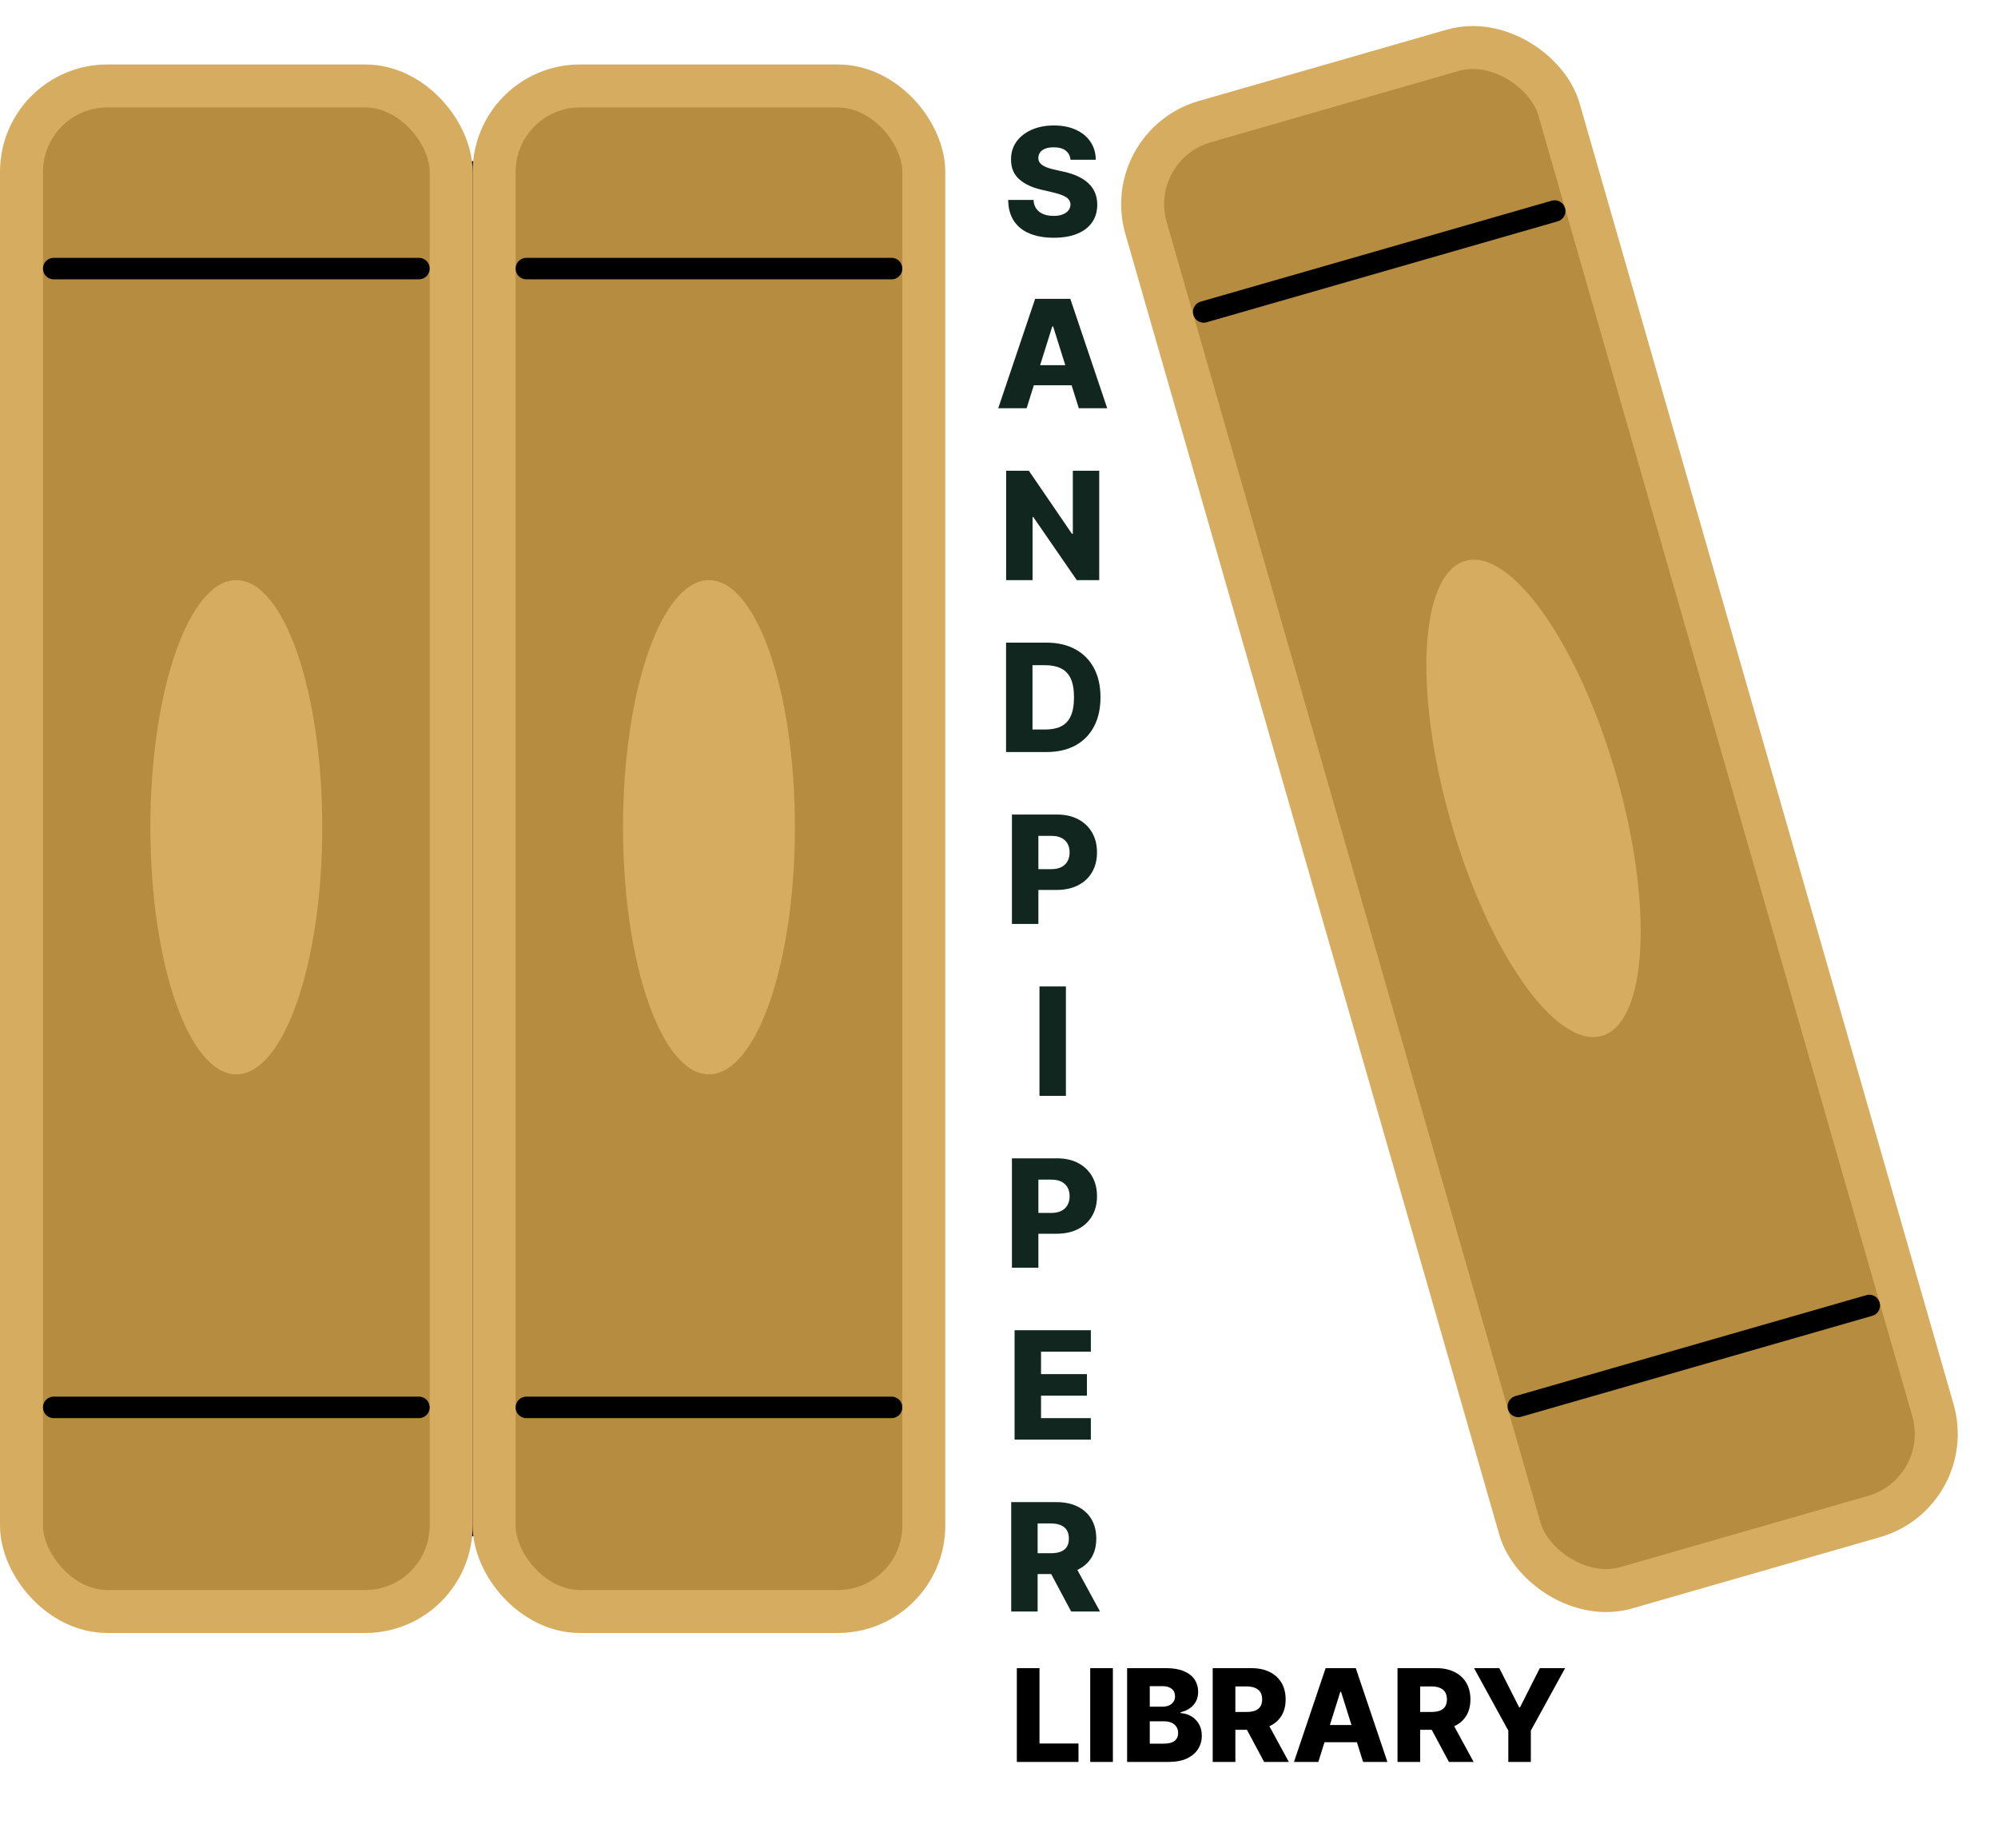 <svg width="93" height="86" viewBox="0 0 93 86" fill="none" xmlns="http://www.w3.org/2000/svg">
<path d="M22 8L22 71" stroke="black" stroke-linecap="round"/>
<path d="M49.827 7.435C49.81 7.253 49.736 7.111 49.605 7.01C49.476 6.908 49.291 6.856 49.051 6.856C48.892 6.856 48.759 6.877 48.653 6.918C48.547 6.96 48.468 7.017 48.415 7.09C48.362 7.161 48.334 7.243 48.333 7.336C48.329 7.412 48.344 7.479 48.377 7.537C48.412 7.595 48.462 7.647 48.526 7.691C48.593 7.734 48.672 7.773 48.765 7.806C48.858 7.839 48.962 7.868 49.078 7.893L49.516 7.992C49.768 8.047 49.99 8.12 50.182 8.211C50.376 8.302 50.538 8.411 50.669 8.537C50.802 8.663 50.902 8.808 50.97 8.972C51.038 9.136 51.073 9.32 51.074 9.523C51.073 9.845 50.992 10.121 50.831 10.351C50.67 10.582 50.439 10.758 50.137 10.881C49.837 11.003 49.475 11.065 49.051 11.065C48.625 11.065 48.254 11.001 47.937 10.873C47.621 10.746 47.375 10.552 47.199 10.291C47.023 10.031 46.933 9.702 46.928 9.305H48.106C48.116 9.469 48.16 9.605 48.238 9.715C48.316 9.824 48.423 9.907 48.559 9.963C48.696 10.02 48.855 10.048 49.036 10.048C49.202 10.048 49.343 10.026 49.459 9.981C49.576 9.936 49.667 9.874 49.73 9.794C49.793 9.715 49.825 9.624 49.827 9.521C49.825 9.425 49.795 9.343 49.737 9.275C49.679 9.205 49.59 9.146 49.469 9.096C49.349 9.045 49.197 8.997 49.011 8.954L48.479 8.83C48.038 8.729 47.691 8.566 47.438 8.34C47.184 8.113 47.058 7.807 47.06 7.42C47.058 7.106 47.143 6.83 47.313 6.593C47.484 6.356 47.72 6.171 48.022 6.038C48.323 5.906 48.667 5.839 49.053 5.839C49.448 5.839 49.79 5.907 50.08 6.041C50.372 6.173 50.598 6.36 50.759 6.6C50.919 6.84 51.002 7.119 51.005 7.435H49.827ZM47.786 19H46.464L48.182 13.909H49.82L51.537 19H50.215L49.019 15.192H48.98L47.786 19ZM47.61 16.996H50.374V17.931H47.61V16.996ZM51.165 21.909V27H50.121L48.095 24.062H48.062V27H46.832V21.909H47.891L49.895 24.842H49.937V21.909H51.165ZM48.71 35H46.829V29.909H48.708C49.227 29.909 49.673 30.011 50.048 30.215C50.424 30.417 50.714 30.709 50.918 31.09C51.122 31.469 51.224 31.923 51.224 32.452C51.224 32.982 51.122 33.438 50.918 33.819C50.716 34.2 50.426 34.493 50.05 34.697C49.674 34.899 49.227 35 48.71 35ZM48.059 33.951H48.663C48.948 33.951 49.189 33.903 49.386 33.807C49.585 33.709 49.735 33.551 49.837 33.332C49.939 33.112 49.991 32.818 49.991 32.452C49.991 32.086 49.939 31.794 49.837 31.577C49.734 31.358 49.582 31.201 49.382 31.105C49.183 31.007 48.937 30.958 48.646 30.958H48.059V33.951ZM47.102 43V37.909H49.205C49.586 37.909 49.915 37.984 50.192 38.133C50.47 38.28 50.685 38.487 50.836 38.752C50.987 39.015 51.062 39.322 51.062 39.672C51.062 40.023 50.985 40.33 50.831 40.594C50.678 40.856 50.46 41.059 50.177 41.203C49.894 41.347 49.557 41.419 49.168 41.419H47.87V40.45H48.939C49.125 40.45 49.28 40.417 49.404 40.353C49.53 40.288 49.625 40.198 49.69 40.082C49.754 39.964 49.787 39.827 49.787 39.672C49.787 39.514 49.754 39.378 49.69 39.264C49.625 39.148 49.53 39.058 49.404 38.995C49.278 38.932 49.123 38.901 48.939 38.901H48.333V43H47.102ZM49.614 45.909V51H48.384V45.909H49.614ZM47.102 59V53.909H49.205C49.586 53.909 49.915 53.984 50.192 54.133C50.47 54.28 50.685 54.487 50.836 54.752C50.987 55.015 51.062 55.322 51.062 55.672C51.062 56.023 50.985 56.33 50.831 56.594C50.678 56.856 50.46 57.059 50.177 57.203C49.894 57.347 49.557 57.419 49.168 57.419H47.87V56.45H48.939C49.125 56.45 49.28 56.417 49.404 56.353C49.53 56.288 49.625 56.198 49.69 56.082C49.754 55.964 49.787 55.827 49.787 55.672C49.787 55.514 49.754 55.378 49.69 55.264C49.625 55.148 49.53 55.058 49.404 54.995C49.278 54.932 49.123 54.901 48.939 54.901H48.333V59H47.102ZM47.225 67V61.909H50.775V62.908H48.456V63.952H50.593V64.954H48.456V66.001H50.775V67H47.225ZM47.068 75V69.909H49.171C49.552 69.909 49.881 69.978 50.158 70.115C50.436 70.251 50.651 70.447 50.802 70.702C50.952 70.956 51.028 71.256 51.028 71.604C51.028 71.957 50.951 72.257 50.797 72.504C50.642 72.749 50.424 72.937 50.14 73.066C49.857 73.194 49.521 73.257 49.134 73.257H47.804V72.288H48.905C49.09 72.288 49.245 72.264 49.37 72.216C49.496 72.166 49.591 72.092 49.656 71.992C49.72 71.891 49.753 71.762 49.753 71.604C49.753 71.447 49.72 71.317 49.656 71.214C49.591 71.11 49.496 71.032 49.37 70.981C49.244 70.927 49.089 70.901 48.905 70.901H48.298V75H47.068ZM49.934 72.673L51.202 75H49.859L48.617 72.673H49.934Z" fill="#122620"/>
<path d="M47.33 82V77.636H48.385V81.144H50.2V82H47.33ZM51.801 77.636V82H50.746V77.636H51.801ZM52.463 82V77.636H54.283C54.609 77.636 54.883 77.683 55.103 77.775C55.325 77.867 55.491 77.996 55.602 78.163C55.714 78.329 55.77 78.521 55.77 78.74C55.77 78.906 55.735 79.055 55.666 79.185C55.596 79.315 55.5 79.422 55.378 79.507C55.256 79.592 55.114 79.652 54.954 79.686V79.729C55.13 79.737 55.293 79.785 55.442 79.871C55.592 79.958 55.713 80.079 55.804 80.234C55.895 80.387 55.94 80.569 55.94 80.779C55.94 81.013 55.881 81.223 55.761 81.408C55.642 81.591 55.469 81.736 55.244 81.842C55.018 81.947 54.744 82 54.421 82H52.463ZM53.518 81.15H54.17C54.398 81.15 54.567 81.106 54.675 81.02C54.784 80.933 54.839 80.812 54.839 80.658C54.839 80.546 54.812 80.449 54.76 80.368C54.707 80.285 54.633 80.222 54.536 80.178C54.44 80.133 54.324 80.11 54.189 80.11H53.518V81.15ZM53.518 79.43H54.102C54.217 79.43 54.319 79.411 54.408 79.373C54.498 79.335 54.568 79.279 54.617 79.207C54.668 79.134 54.694 79.047 54.694 78.945C54.694 78.798 54.642 78.683 54.538 78.599C54.435 78.516 54.295 78.474 54.119 78.474H53.518V79.43ZM56.447 82V77.636H58.25C58.577 77.636 58.859 77.695 59.096 77.813C59.334 77.93 59.519 78.097 59.648 78.316C59.777 78.533 59.842 78.791 59.842 79.09C59.842 79.392 59.776 79.649 59.644 79.861C59.511 80.071 59.324 80.231 59.081 80.342C58.838 80.452 58.55 80.506 58.218 80.506H57.078V79.675H58.022C58.181 79.675 58.314 79.655 58.42 79.614C58.528 79.571 58.61 79.507 58.666 79.422C58.721 79.335 58.749 79.224 58.749 79.09C58.749 78.954 58.721 78.843 58.666 78.755C58.61 78.665 58.528 78.599 58.42 78.555C58.312 78.509 58.18 78.487 58.022 78.487H57.502V82H56.447ZM58.904 80.006L59.991 82H58.84L57.775 80.006H58.904ZM61.364 82H60.23L61.703 77.636H63.107L64.579 82H63.446L62.421 78.736H62.387L61.364 82ZM61.213 80.283H63.582V81.084H61.213V80.283ZM65.049 82V77.636H66.852C67.178 77.636 67.46 77.695 67.697 77.813C67.936 77.93 68.12 78.097 68.249 78.316C68.379 78.533 68.443 78.791 68.443 79.09C68.443 79.392 68.377 79.649 68.245 79.861C68.113 80.071 67.925 80.231 67.683 80.342C67.44 80.452 67.152 80.506 66.82 80.506H65.68V79.675H66.624C66.783 79.675 66.915 79.655 67.022 79.614C67.13 79.571 67.212 79.507 67.267 79.422C67.322 79.335 67.35 79.224 67.35 79.09C67.35 78.954 67.322 78.843 67.267 78.755C67.212 78.665 67.13 78.599 67.022 78.555C66.914 78.509 66.781 78.487 66.624 78.487H66.104V82H65.049ZM67.506 80.006L68.592 82H67.442L66.376 80.006H67.506ZM68.611 77.636H69.789L70.712 79.462H70.75L71.673 77.636H72.851L71.255 80.543V82H70.207V80.543L68.611 77.636Z" fill="black"/>
<rect x="1" y="4" width="20" height="71" rx="4" fill="#B68D40" stroke="#D6AD60" stroke-width="2"/>
<line x1="2.5" y1="65.5" x2="19.5" y2="65.5" stroke="black" stroke-linecap="round"/>
<line x1="2.5" y1="12.5" x2="19.5" y2="12.5" stroke="black" stroke-linecap="round"/>
<ellipse cx="11" cy="38.5" rx="4" ry="11.5" fill="#D6AD60"/>
<rect x="52.237" y="6.764" width="20" height="71" rx="4" transform="rotate(-16.04 52.237 6.764)" fill="#B68D40" stroke="#D6AD60" stroke-width="2"/>
<line x1="70.672" y1="65.455" x2="87.01" y2="60.758" stroke="black" stroke-linecap="round"/>
<line x1="56.028" y1="14.518" x2="72.366" y2="9.821" stroke="black" stroke-linecap="round"/>
<ellipse cx="71.381" cy="37.157" rx="4" ry="11.5" transform="rotate(-16.04 71.381 37.157)" fill="#D6AD60"/>
<rect x="23" y="4" width="20" height="71" rx="4" fill="#B68D40" stroke="#D6AD60" stroke-width="2"/>
<line x1="24.5" y1="65.5" x2="41.5" y2="65.5" stroke="black" stroke-linecap="round"/>
<line x1="24.5" y1="12.5" x2="41.5" y2="12.5" stroke="black" stroke-linecap="round"/>
<ellipse cx="33" cy="38.5" rx="4" ry="11.5" fill="#D6AD60"/>
</svg>
